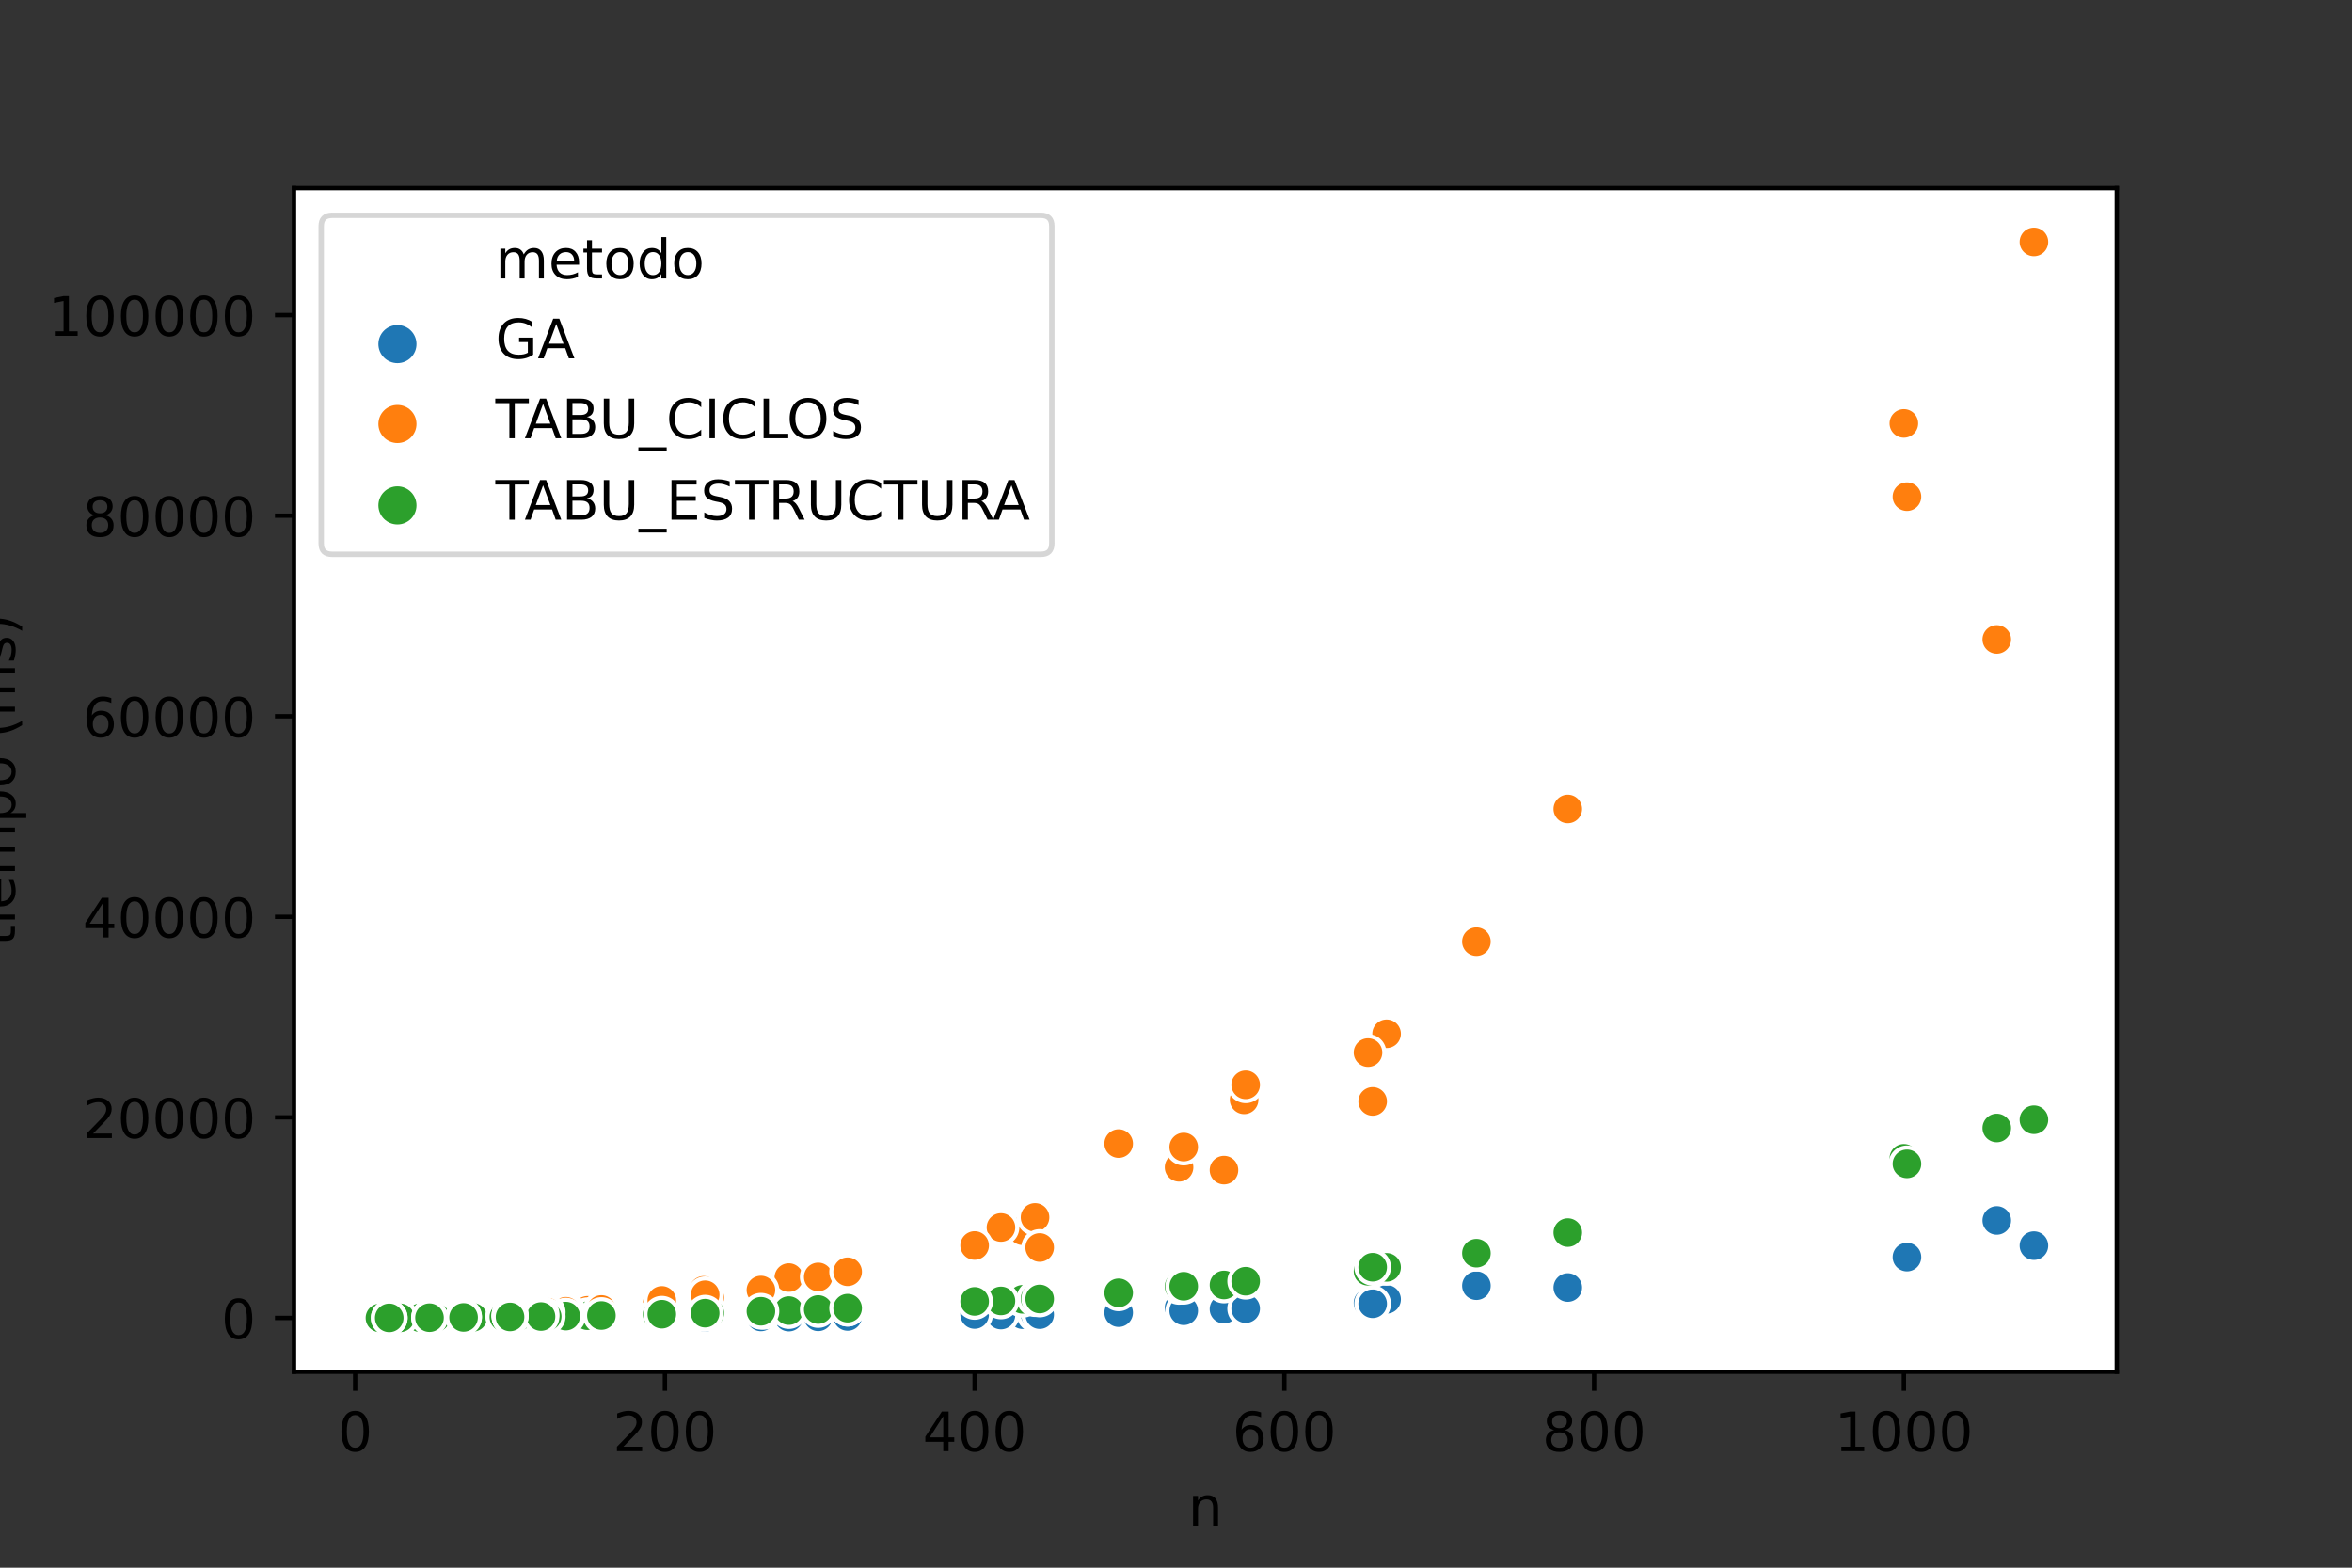 <?xml version="1.0" encoding="utf-8" standalone="no"?>
<!DOCTYPE svg PUBLIC "-//W3C//DTD SVG 1.1//EN"
  "http://www.w3.org/Graphics/SVG/1.1/DTD/svg11.dtd">
<!-- Created with matplotlib (https://matplotlib.org/) -->
<svg height="288pt" version="1.1" viewBox="0 0 432 288" width="432pt" xmlns="http://www.w3.org/2000/svg" xmlns:xlink="http://www.w3.org/1999/xlink">
 <rect x="0" y="0" width="432" height="288" fill="#333333" stroke="none"/>
 <defs>
  <style type="text/css">*{stroke-linecap:butt;stroke-linejoin:round;}</style>
 </defs>
 <g id="figure_1">
  <g id="patch_1">
   <path d="M 0 288 
L 432 288 
L 432 0 
L 0 0 
z
" style="fill:none;"/>
  </g>
  <g id="axes_1">
   <g id="patch_2">
    <path d="M 54 252 
L 388.8 252 
L 388.8 34.56 
L 54 34.56 
z
" style="fill:#ffffff;"/>
   </g>
   <g id="PathCollection_1">
    <defs>
     <path d="M 0 3 
C 0.796 3 1.559 2.684 2.121 2.121 
C 2.684 1.559 3 0.796 3 -0 
C 3 -0.796 2.684 -1.559 2.121 -2.121 
C 1.559 -2.684 0.796 -3 0 -3 
C -0.796 -3 -1.559 -2.684 -2.121 -2.121 
C -2.684 -1.559 -3 -0.796 -3 0 
C -3 0.796 -2.684 1.559 -2.121 2.121 
C -1.559 2.684 -0.796 3 0 3 
z
" id="C0_0_a880dd1fb9"/>
    </defs>
    <g clip-path="url(#pa953b2f04a)">
     <use style="fill:#1f77b4;stroke:#ffffff;stroke-width:0.75;" x="254.681" xlink:href="#C0_0_a880dd1fb9" y="238.697"/>
    </g>
    <g clip-path="url(#pa953b2f04a)">
     <use style="fill:#1f77b4;stroke:#ffffff;stroke-width:0.75;" x="95.672" xlink:href="#C0_0_a880dd1fb9" y="242.083"/>
    </g>
    <g clip-path="url(#pa953b2f04a)">
     <use style="fill:#1f77b4;stroke:#ffffff;stroke-width:0.75;" x="93.397" xlink:href="#C0_0_a880dd1fb9" y="242.096"/>
    </g>
    <g clip-path="url(#pa953b2f04a)">
     <use style="fill:#1f77b4;stroke:#ffffff;stroke-width:0.75;" x="122.126" xlink:href="#C0_0_a880dd1fb9" y="241.991"/>
    </g>
    <g clip-path="url(#pa953b2f04a)">
     <use style="fill:#1f77b4;stroke:#ffffff;stroke-width:0.75;" x="251.267" xlink:href="#C0_0_a880dd1fb9" y="239.35"/>
    </g>
    <g clip-path="url(#pa953b2f04a)">
     <use style="fill:#1f77b4;stroke:#ffffff;stroke-width:0.75;" x="228.511" xlink:href="#C0_0_a880dd1fb9" y="239.451"/>
    </g>
    <g clip-path="url(#pa953b2f04a)">
     <use style="fill:#1f77b4;stroke:#ffffff;stroke-width:0.75;" x="108.473" xlink:href="#C0_0_a880dd1fb9" y="242.049"/>
    </g>
    <g clip-path="url(#pa953b2f04a)">
     <use style="fill:#1f77b4;stroke:#ffffff;stroke-width:0.75;" x="101.361" xlink:href="#C0_0_a880dd1fb9" y="242.059"/>
    </g>
    <g clip-path="url(#pa953b2f04a)">
     <use style="fill:#1f77b4;stroke:#ffffff;stroke-width:0.75;" x="73.485" xlink:href="#C0_0_a880dd1fb9" y="242.114"/>
    </g>
    <g clip-path="url(#pa953b2f04a)">
     <use style="fill:#1f77b4;stroke:#ffffff;stroke-width:0.75;" x="366.755" xlink:href="#C0_0_a880dd1fb9" y="224.21"/>
    </g>
    <g clip-path="url(#pa953b2f04a)">
     <use style="fill:#1f77b4;stroke:#ffffff;stroke-width:0.75;" x="86.854" xlink:href="#C0_0_a880dd1fb9" y="242.096"/>
    </g>
    <g clip-path="url(#pa953b2f04a)">
     <use style="fill:#1f77b4;stroke:#ffffff;stroke-width:0.75;" x="93.681" xlink:href="#C0_0_a880dd1fb9" y="242.082"/>
    </g>
    <g clip-path="url(#pa953b2f04a)">
     <use style="fill:#1f77b4;stroke:#ffffff;stroke-width:0.75;" x="107.904" xlink:href="#C0_0_a880dd1fb9" y="242.052"/>
    </g>
    <g clip-path="url(#pa953b2f04a)">
     <use style="fill:#1f77b4;stroke:#ffffff;stroke-width:0.75;" x="140.331" xlink:href="#C0_0_a880dd1fb9" y="241.944"/>
    </g>
    <g clip-path="url(#pa953b2f04a)">
     <use style="fill:#1f77b4;stroke:#ffffff;stroke-width:0.75;" x="122.695" xlink:href="#C0_0_a880dd1fb9" y="241.982"/>
    </g>
    <g clip-path="url(#pa953b2f04a)">
     <use style="fill:#1f77b4;stroke:#ffffff;stroke-width:0.75;" x="216.564" xlink:href="#C0_0_a880dd1fb9" y="240.225"/>
    </g>
    <g clip-path="url(#pa953b2f04a)">
     <use style="fill:#1f77b4;stroke:#ffffff;stroke-width:0.75;" x="77.183" xlink:href="#C0_0_a880dd1fb9" y="242.114"/>
    </g>
    <g clip-path="url(#pa953b2f04a)">
     <use style="fill:#1f77b4;stroke:#ffffff;stroke-width:0.75;" x="107.904" xlink:href="#C0_0_a880dd1fb9" y="242.043"/>
    </g>
    <g clip-path="url(#pa953b2f04a)">
     <use style="fill:#1f77b4;stroke:#ffffff;stroke-width:0.75;" x="86.854" xlink:href="#C0_0_a880dd1fb9" y="242.103"/>
    </g>
    <g clip-path="url(#pa953b2f04a)">
     <use style="fill:#1f77b4;stroke:#ffffff;stroke-width:0.75;" x="129.238" xlink:href="#C0_0_a880dd1fb9" y="242.008"/>
    </g>
    <g clip-path="url(#pa953b2f04a)">
     <use style="fill:#1f77b4;stroke:#ffffff;stroke-width:0.75;" x="122.126" xlink:href="#C0_0_a880dd1fb9" y="241.963"/>
    </g>
    <g clip-path="url(#pa953b2f04a)">
     <use style="fill:#1f77b4;stroke:#ffffff;stroke-width:0.75;" x="106.197" xlink:href="#C0_0_a880dd1fb9" y="242.056"/>
    </g>
    <g clip-path="url(#pa953b2f04a)">
     <use style="fill:#1f77b4;stroke:#ffffff;stroke-width:0.75;" x="271.179" xlink:href="#C0_0_a880dd1fb9" y="236.193"/>
    </g>
    <g clip-path="url(#pa953b2f04a)">
     <use style="fill:#1f77b4;stroke:#ffffff;stroke-width:0.75;" x="224.813" xlink:href="#C0_0_a880dd1fb9" y="240.503"/>
    </g>
    <g clip-path="url(#pa953b2f04a)">
     <use style="fill:#1f77b4;stroke:#ffffff;stroke-width:0.75;" x="155.692" xlink:href="#C0_0_a880dd1fb9" y="241.806"/>
    </g>
    <g clip-path="url(#pa953b2f04a)">
     <use style="fill:#1f77b4;stroke:#ffffff;stroke-width:0.75;" x="349.688" xlink:href="#C0_0_a880dd1fb9" y="230.719"/>
    </g>
    <g clip-path="url(#pa953b2f04a)">
     <use style="fill:#1f77b4;stroke:#ffffff;stroke-width:0.75;" x="107.904" xlink:href="#C0_0_a880dd1fb9" y="242.063"/>
    </g>
    <g clip-path="url(#pa953b2f04a)">
     <use style="fill:#1f77b4;stroke:#ffffff;stroke-width:0.75;" x="93.681" xlink:href="#C0_0_a880dd1fb9" y="242.091"/>
    </g>
    <g clip-path="url(#pa953b2f04a)">
     <use style="fill:#1f77b4;stroke:#ffffff;stroke-width:0.75;" x="69.218" xlink:href="#C0_0_a880dd1fb9" y="242.116"/>
    </g>
    <g clip-path="url(#pa953b2f04a)">
     <use style="fill:#1f77b4;stroke:#ffffff;stroke-width:0.75;" x="110.464" xlink:href="#C0_0_a880dd1fb9" y="242.062"/>
    </g>
    <g clip-path="url(#pa953b2f04a)">
     <use style="fill:#1f77b4;stroke:#ffffff;stroke-width:0.75;" x="130.375" xlink:href="#C0_0_a880dd1fb9" y="242.012"/>
    </g>
    <g clip-path="url(#pa953b2f04a)">
     <use style="fill:#1f77b4;stroke:#ffffff;stroke-width:0.75;" x="104.206" xlink:href="#C0_0_a880dd1fb9" y="242.072"/>
    </g>
    <g clip-path="url(#pa953b2f04a)">
     <use style="fill:#1f77b4;stroke:#ffffff;stroke-width:0.75;" x="93.681" xlink:href="#C0_0_a880dd1fb9" y="242.093"/>
    </g>
    <g clip-path="url(#pa953b2f04a)">
     <use style="fill:#1f77b4;stroke:#ffffff;stroke-width:0.75;" x="102.215" xlink:href="#C0_0_a880dd1fb9" y="242.073"/>
    </g>
    <g clip-path="url(#pa953b2f04a)">
     <use style="fill:#1f77b4;stroke:#ffffff;stroke-width:0.75;" x="103.921" xlink:href="#C0_0_a880dd1fb9" y="242.074"/>
    </g>
    <g clip-path="url(#pa953b2f04a)">
     <use style="fill:#1f77b4;stroke:#ffffff;stroke-width:0.75;" x="144.882" xlink:href="#C0_0_a880dd1fb9" y="241.965"/>
    </g>
    <g clip-path="url(#pa953b2f04a)">
     <use style="fill:#1f77b4;stroke:#ffffff;stroke-width:0.75;" x="79.743" xlink:href="#C0_0_a880dd1fb9" y="242.112"/>
    </g>
    <g clip-path="url(#pa953b2f04a)">
     <use style="fill:#1f77b4;stroke:#ffffff;stroke-width:0.75;" x="95.103" xlink:href="#C0_0_a880dd1fb9" y="242.091"/>
    </g>
    <g clip-path="url(#pa953b2f04a)">
     <use style="fill:#1f77b4;stroke:#ffffff;stroke-width:0.75;" x="120.704" xlink:href="#C0_0_a880dd1fb9" y="242.036"/>
    </g>
    <g clip-path="url(#pa953b2f04a)">
     <use style="fill:#1f77b4;stroke:#ffffff;stroke-width:0.75;" x="139.762" xlink:href="#C0_0_a880dd1fb9" y="241.93"/>
    </g>
    <g clip-path="url(#pa953b2f04a)">
     <use style="fill:#1f77b4;stroke:#ffffff;stroke-width:0.75;" x="252.121" xlink:href="#C0_0_a880dd1fb9" y="239.512"/>
    </g>
    <g clip-path="url(#pa953b2f04a)">
     <use style="fill:#1f77b4;stroke:#ffffff;stroke-width:0.75;" x="73.485" xlink:href="#C0_0_a880dd1fb9" y="242.115"/>
    </g>
    <g clip-path="url(#pa953b2f04a)">
     <use style="fill:#1f77b4;stroke:#ffffff;stroke-width:0.75;" x="187.835" xlink:href="#C0_0_a880dd1fb9" y="241.519"/>
    </g>
    <g clip-path="url(#pa953b2f04a)">
     <use style="fill:#1f77b4;stroke:#ffffff;stroke-width:0.75;" x="183.852" xlink:href="#C0_0_a880dd1fb9" y="241.587"/>
    </g>
    <g clip-path="url(#pa953b2f04a)">
     <use style="fill:#1f77b4;stroke:#ffffff;stroke-width:0.75;" x="150.287" xlink:href="#C0_0_a880dd1fb9" y="241.91"/>
    </g>
    <g clip-path="url(#pa953b2f04a)">
     <use style="fill:#1f77b4;stroke:#ffffff;stroke-width:0.75;" x="350.257" xlink:href="#C0_0_a880dd1fb9" y="230.943"/>
    </g>
    <g clip-path="url(#pa953b2f04a)">
     <use style="fill:#1f77b4;stroke:#ffffff;stroke-width:0.75;" x="129.238" xlink:href="#C0_0_a880dd1fb9" y="242.023"/>
    </g>
    <g clip-path="url(#pa953b2f04a)">
     <use style="fill:#1f77b4;stroke:#ffffff;stroke-width:0.75;" x="69.787" xlink:href="#C0_0_a880dd1fb9" y="242.116"/>
    </g>
    <g clip-path="url(#pa953b2f04a)">
     <use style="fill:#1f77b4;stroke:#ffffff;stroke-width:0.75;" x="93.966" xlink:href="#C0_0_a880dd1fb9" y="242.097"/>
    </g>
    <g clip-path="url(#pa953b2f04a)">
     <use style="fill:#1f77b4;stroke:#ffffff;stroke-width:0.75;" x="373.582" xlink:href="#C0_0_a880dd1fb9" y="228.84"/>
    </g>
    <g clip-path="url(#pa953b2f04a)">
     <use style="fill:#1f77b4;stroke:#ffffff;stroke-width:0.75;" x="100.508" xlink:href="#C0_0_a880dd1fb9" y="242.084"/>
    </g>
    <g clip-path="url(#pa953b2f04a)">
     <use style="fill:#1f77b4;stroke:#ffffff;stroke-width:0.75;" x="80.027" xlink:href="#C0_0_a880dd1fb9" y="242.113"/>
    </g>
    <g clip-path="url(#pa953b2f04a)">
     <use style="fill:#1f77b4;stroke:#ffffff;stroke-width:0.75;" x="121.557" xlink:href="#C0_0_a880dd1fb9" y="242.029"/>
    </g>
    <g clip-path="url(#pa953b2f04a)">
     <use style="fill:#1f77b4;stroke:#ffffff;stroke-width:0.75;" x="190.11" xlink:href="#C0_0_a880dd1fb9" y="241.433"/>
    </g>
    <g clip-path="url(#pa953b2f04a)">
     <use style="fill:#1f77b4;stroke:#ffffff;stroke-width:0.75;" x="85.147" xlink:href="#C0_0_a880dd1fb9" y="242.105"/>
    </g>
    <g clip-path="url(#pa953b2f04a)">
     <use style="fill:#1f77b4;stroke:#ffffff;stroke-width:0.75;" x="190.964" xlink:href="#C0_0_a880dd1fb9" y="241.507"/>
    </g>
    <g clip-path="url(#pa953b2f04a)">
     <use style="fill:#1f77b4;stroke:#ffffff;stroke-width:0.75;" x="92.543" xlink:href="#C0_0_a880dd1fb9" y="242.091"/>
    </g>
    <g clip-path="url(#pa953b2f04a)">
     <use style="fill:#1f77b4;stroke:#ffffff;stroke-width:0.75;" x="287.962" xlink:href="#C0_0_a880dd1fb9" y="236.531"/>
    </g>
    <g clip-path="url(#pa953b2f04a)">
     <use style="fill:#1f77b4;stroke:#ffffff;stroke-width:0.75;" x="99.37" xlink:href="#C0_0_a880dd1fb9" y="242.085"/>
    </g>
    <g clip-path="url(#pa953b2f04a)">
     <use style="fill:#1f77b4;stroke:#ffffff;stroke-width:0.75;" x="129.522" xlink:href="#C0_0_a880dd1fb9" y="242.011"/>
    </g>
    <g clip-path="url(#pa953b2f04a)">
     <use style="fill:#1f77b4;stroke:#ffffff;stroke-width:0.75;" x="179.017" xlink:href="#C0_0_a880dd1fb9" y="241.485"/>
    </g>
    <g clip-path="url(#pa953b2f04a)">
     <use style="fill:#1f77b4;stroke:#ffffff;stroke-width:0.75;" x="93.681" xlink:href="#C0_0_a880dd1fb9" y="242.086"/>
    </g>
    <g clip-path="url(#pa953b2f04a)">
     <use style="fill:#1f77b4;stroke:#ffffff;stroke-width:0.75;" x="217.418" xlink:href="#C0_0_a880dd1fb9" y="240.796"/>
    </g>
    <g clip-path="url(#pa953b2f04a)">
     <use style="fill:#1f77b4;stroke:#ffffff;stroke-width:0.75;" x="155.692" xlink:href="#C0_0_a880dd1fb9" y="241.845"/>
    </g>
    <g clip-path="url(#pa953b2f04a)">
     <use style="fill:#1f77b4;stroke:#ffffff;stroke-width:0.75;" x="228.796" xlink:href="#C0_0_a880dd1fb9" y="240.405"/>
    </g>
    <g clip-path="url(#pa953b2f04a)">
     <use style="fill:#1f77b4;stroke:#ffffff;stroke-width:0.75;" x="93.681" xlink:href="#C0_0_a880dd1fb9" y="242.095"/>
    </g>
    <g clip-path="url(#pa953b2f04a)">
     <use style="fill:#1f77b4;stroke:#ffffff;stroke-width:0.75;" x="78.89" xlink:href="#C0_0_a880dd1fb9" y="242.114"/>
    </g>
    <g clip-path="url(#pa953b2f04a)">
     <use style="fill:#1f77b4;stroke:#ffffff;stroke-width:0.75;" x="71.494" xlink:href="#C0_0_a880dd1fb9" y="242.116"/>
    </g>
    <g clip-path="url(#pa953b2f04a)">
     <use style="fill:#1f77b4;stroke:#ffffff;stroke-width:0.75;" x="205.471" xlink:href="#C0_0_a880dd1fb9" y="241.144"/>
    </g>
    <g clip-path="url(#pa953b2f04a)">
     <use style="fill:#1f77b4;stroke:#ffffff;stroke-width:0.75;" x="93.681" xlink:href="#C0_0_a880dd1fb9" y="242.097"/>
    </g>
    <g clip-path="url(#pa953b2f04a)">
     <use style="fill:#ff7f0e;stroke:#ffffff;stroke-width:0.75;" x="254.681" xlink:href="#C0_0_a880dd1fb9" y="189.916"/>
    </g>
    <g clip-path="url(#pa953b2f04a)">
     <use style="fill:#2ca02c;stroke:#ffffff;stroke-width:0.75;" x="254.681" xlink:href="#C0_0_a880dd1fb9" y="232.827"/>
    </g>
    <g clip-path="url(#pa953b2f04a)">
     <use style="fill:#ff7f0e;stroke:#ffffff;stroke-width:0.75;" x="95.672" xlink:href="#C0_0_a880dd1fb9" y="241.469"/>
    </g>
    <g clip-path="url(#pa953b2f04a)">
     <use style="fill:#2ca02c;stroke:#ffffff;stroke-width:0.75;" x="95.672" xlink:href="#C0_0_a880dd1fb9" y="241.909"/>
    </g>
    <g clip-path="url(#pa953b2f04a)">
     <use style="fill:#ff7f0e;stroke:#ffffff;stroke-width:0.75;" x="93.397" xlink:href="#C0_0_a880dd1fb9" y="241.499"/>
    </g>
    <g clip-path="url(#pa953b2f04a)">
     <use style="fill:#2ca02c;stroke:#ffffff;stroke-width:0.75;" x="93.397" xlink:href="#C0_0_a880dd1fb9" y="241.936"/>
    </g>
    <g clip-path="url(#pa953b2f04a)">
     <use style="fill:#ff7f0e;stroke:#ffffff;stroke-width:0.75;" x="122.126" xlink:href="#C0_0_a880dd1fb9" y="239.067"/>
    </g>
    <g clip-path="url(#pa953b2f04a)">
     <use style="fill:#2ca02c;stroke:#ffffff;stroke-width:0.75;" x="122.126" xlink:href="#C0_0_a880dd1fb9" y="241.393"/>
    </g>
    <g clip-path="url(#pa953b2f04a)">
     <use style="fill:#ff7f0e;stroke:#ffffff;stroke-width:0.75;" x="251.267" xlink:href="#C0_0_a880dd1fb9" y="193.375"/>
    </g>
    <g clip-path="url(#pa953b2f04a)">
     <use style="fill:#2ca02c;stroke:#ffffff;stroke-width:0.75;" x="251.267" xlink:href="#C0_0_a880dd1fb9" y="233.539"/>
    </g>
    <g clip-path="url(#pa953b2f04a)">
     <use style="fill:#ff7f0e;stroke:#ffffff;stroke-width:0.75;" x="228.511" xlink:href="#C0_0_a880dd1fb9" y="202.055"/>
    </g>
    <g clip-path="url(#pa953b2f04a)">
     <use style="fill:#2ca02c;stroke:#ffffff;stroke-width:0.75;" x="228.511" xlink:href="#C0_0_a880dd1fb9" y="234.994"/>
    </g>
    <g clip-path="url(#pa953b2f04a)">
     <use style="fill:#ff7f0e;stroke:#ffffff;stroke-width:0.75;" x="108.473" xlink:href="#C0_0_a880dd1fb9" y="240.58"/>
    </g>
    <g clip-path="url(#pa953b2f04a)">
     <use style="fill:#2ca02c;stroke:#ffffff;stroke-width:0.75;" x="108.473" xlink:href="#C0_0_a880dd1fb9" y="241.706"/>
    </g>
    <g clip-path="url(#pa953b2f04a)">
     <use style="fill:#ff7f0e;stroke:#ffffff;stroke-width:0.75;" x="101.361" xlink:href="#C0_0_a880dd1fb9" y="241.029"/>
    </g>
    <g clip-path="url(#pa953b2f04a)">
     <use style="fill:#2ca02c;stroke:#ffffff;stroke-width:0.75;" x="101.361" xlink:href="#C0_0_a880dd1fb9" y="241.824"/>
    </g>
    <g clip-path="url(#pa953b2f04a)">
     <use style="fill:#ff7f0e;stroke:#ffffff;stroke-width:0.75;" x="73.485" xlink:href="#C0_0_a880dd1fb9" y="242.076"/>
    </g>
    <g clip-path="url(#pa953b2f04a)">
     <use style="fill:#2ca02c;stroke:#ffffff;stroke-width:0.75;" x="73.485" xlink:href="#C0_0_a880dd1fb9" y="242.099"/>
    </g>
    <g clip-path="url(#pa953b2f04a)">
     <use style="fill:#ff7f0e;stroke:#ffffff;stroke-width:0.75;" x="366.755" xlink:href="#C0_0_a880dd1fb9" y="117.469"/>
    </g>
    <g clip-path="url(#pa953b2f04a)">
     <use style="fill:#2ca02c;stroke:#ffffff;stroke-width:0.75;" x="366.755" xlink:href="#C0_0_a880dd1fb9" y="207.226"/>
    </g>
    <g clip-path="url(#pa953b2f04a)">
     <use style="fill:#ff7f0e;stroke:#ffffff;stroke-width:0.75;" x="86.854" xlink:href="#C0_0_a880dd1fb9" y="241.818"/>
    </g>
    <g clip-path="url(#pa953b2f04a)">
     <use style="fill:#2ca02c;stroke:#ffffff;stroke-width:0.75;" x="86.854" xlink:href="#C0_0_a880dd1fb9" y="242.01"/>
    </g>
    <g clip-path="url(#pa953b2f04a)">
     <use style="fill:#ff7f0e;stroke:#ffffff;stroke-width:0.75;" x="93.681" xlink:href="#C0_0_a880dd1fb9" y="241.572"/>
    </g>
    <g clip-path="url(#pa953b2f04a)">
     <use style="fill:#2ca02c;stroke:#ffffff;stroke-width:0.75;" x="93.681" xlink:href="#C0_0_a880dd1fb9" y="241.93"/>
    </g>
    <g clip-path="url(#pa953b2f04a)">
     <use style="fill:#ff7f0e;stroke:#ffffff;stroke-width:0.75;" x="107.904" xlink:href="#C0_0_a880dd1fb9" y="240.535"/>
    </g>
    <g clip-path="url(#pa953b2f04a)">
     <use style="fill:#2ca02c;stroke:#ffffff;stroke-width:0.75;" x="107.904" xlink:href="#C0_0_a880dd1fb9" y="241.718"/>
    </g>
    <g clip-path="url(#pa953b2f04a)">
     <use style="fill:#ff7f0e;stroke:#ffffff;stroke-width:0.75;" x="140.331" xlink:href="#C0_0_a880dd1fb9" y="236.968"/>
    </g>
    <g clip-path="url(#pa953b2f04a)">
     <use style="fill:#2ca02c;stroke:#ffffff;stroke-width:0.75;" x="140.331" xlink:href="#C0_0_a880dd1fb9" y="240.894"/>
    </g>
    <g clip-path="url(#pa953b2f04a)">
     <use style="fill:#ff7f0e;stroke:#ffffff;stroke-width:0.75;" x="122.695" xlink:href="#C0_0_a880dd1fb9" y="239.153"/>
    </g>
    <g clip-path="url(#pa953b2f04a)">
     <use style="fill:#2ca02c;stroke:#ffffff;stroke-width:0.75;" x="122.695" xlink:href="#C0_0_a880dd1fb9" y="241.393"/>
    </g>
    <g clip-path="url(#pa953b2f04a)">
     <use style="fill:#ff7f0e;stroke:#ffffff;stroke-width:0.75;" x="216.564" xlink:href="#C0_0_a880dd1fb9" y="214.451"/>
    </g>
    <g clip-path="url(#pa953b2f04a)">
     <use style="fill:#2ca02c;stroke:#ffffff;stroke-width:0.75;" x="216.564" xlink:href="#C0_0_a880dd1fb9" y="236.315"/>
    </g>
    <g clip-path="url(#pa953b2f04a)">
     <use style="fill:#ff7f0e;stroke:#ffffff;stroke-width:0.75;" x="77.183" xlink:href="#C0_0_a880dd1fb9" y="242.03"/>
    </g>
    <g clip-path="url(#pa953b2f04a)">
     <use style="fill:#2ca02c;stroke:#ffffff;stroke-width:0.75;" x="77.183" xlink:href="#C0_0_a880dd1fb9" y="242.085"/>
    </g>
    <g clip-path="url(#pa953b2f04a)">
     <use style="fill:#ff7f0e;stroke:#ffffff;stroke-width:0.75;" x="107.904" xlink:href="#C0_0_a880dd1fb9" y="240.444"/>
    </g>
    <g clip-path="url(#pa953b2f04a)">
     <use style="fill:#2ca02c;stroke:#ffffff;stroke-width:0.75;" x="107.904" xlink:href="#C0_0_a880dd1fb9" y="241.712"/>
    </g>
    <g clip-path="url(#pa953b2f04a)">
     <use style="fill:#ff7f0e;stroke:#ffffff;stroke-width:0.75;" x="86.854" xlink:href="#C0_0_a880dd1fb9" y="241.839"/>
    </g>
    <g clip-path="url(#pa953b2f04a)">
     <use style="fill:#2ca02c;stroke:#ffffff;stroke-width:0.75;" x="86.854" xlink:href="#C0_0_a880dd1fb9" y="242.009"/>
    </g>
    <g clip-path="url(#pa953b2f04a)">
     <use style="fill:#ff7f0e;stroke:#ffffff;stroke-width:0.75;" x="129.238" xlink:href="#C0_0_a880dd1fb9" y="237.056"/>
    </g>
    <g clip-path="url(#pa953b2f04a)">
     <use style="fill:#2ca02c;stroke:#ffffff;stroke-width:0.75;" x="129.238" xlink:href="#C0_0_a880dd1fb9" y="241.267"/>
    </g>
    <g clip-path="url(#pa953b2f04a)">
     <use style="fill:#ff7f0e;stroke:#ffffff;stroke-width:0.75;" x="122.126" xlink:href="#C0_0_a880dd1fb9" y="238.877"/>
    </g>
    <g clip-path="url(#pa953b2f04a)">
     <use style="fill:#2ca02c;stroke:#ffffff;stroke-width:0.75;" x="122.126" xlink:href="#C0_0_a880dd1fb9" y="241.395"/>
    </g>
    <g clip-path="url(#pa953b2f04a)">
     <use style="fill:#ff7f0e;stroke:#ffffff;stroke-width:0.75;" x="106.197" xlink:href="#C0_0_a880dd1fb9" y="240.931"/>
    </g>
    <g clip-path="url(#pa953b2f04a)">
     <use style="fill:#2ca02c;stroke:#ffffff;stroke-width:0.75;" x="106.197" xlink:href="#C0_0_a880dd1fb9" y="241.745"/>
    </g>
    <g clip-path="url(#pa953b2f04a)">
     <use style="fill:#ff7f0e;stroke:#ffffff;stroke-width:0.75;" x="271.179" xlink:href="#C0_0_a880dd1fb9" y="172.994"/>
    </g>
    <g clip-path="url(#pa953b2f04a)">
     <use style="fill:#2ca02c;stroke:#ffffff;stroke-width:0.75;" x="271.179" xlink:href="#C0_0_a880dd1fb9" y="230.223"/>
    </g>
    <g clip-path="url(#pa953b2f04a)">
     <use style="fill:#ff7f0e;stroke:#ffffff;stroke-width:0.75;" x="224.813" xlink:href="#C0_0_a880dd1fb9" y="214.965"/>
    </g>
    <g clip-path="url(#pa953b2f04a)">
     <use style="fill:#2ca02c;stroke:#ffffff;stroke-width:0.75;" x="224.813" xlink:href="#C0_0_a880dd1fb9" y="236.061"/>
    </g>
    <g clip-path="url(#pa953b2f04a)">
     <use style="fill:#ff7f0e;stroke:#ffffff;stroke-width:0.75;" x="155.692" xlink:href="#C0_0_a880dd1fb9" y="233.315"/>
    </g>
    <g clip-path="url(#pa953b2f04a)">
     <use style="fill:#2ca02c;stroke:#ffffff;stroke-width:0.75;" x="155.692" xlink:href="#C0_0_a880dd1fb9" y="240.324"/>
    </g>
    <g clip-path="url(#pa953b2f04a)">
     <use style="fill:#ff7f0e;stroke:#ffffff;stroke-width:0.75;" x="349.688" xlink:href="#C0_0_a880dd1fb9" y="77.785"/>
    </g>
    <g clip-path="url(#pa953b2f04a)">
     <use style="fill:#2ca02c;stroke:#ffffff;stroke-width:0.75;" x="349.688" xlink:href="#C0_0_a880dd1fb9" y="212.798"/>
    </g>
    <g clip-path="url(#pa953b2f04a)">
     <use style="fill:#ff7f0e;stroke:#ffffff;stroke-width:0.75;" x="107.904" xlink:href="#C0_0_a880dd1fb9" y="240.714"/>
    </g>
    <g clip-path="url(#pa953b2f04a)">
     <use style="fill:#2ca02c;stroke:#ffffff;stroke-width:0.75;" x="107.904" xlink:href="#C0_0_a880dd1fb9" y="241.704"/>
    </g>
    <g clip-path="url(#pa953b2f04a)">
     <use style="fill:#ff7f0e;stroke:#ffffff;stroke-width:0.75;" x="93.681" xlink:href="#C0_0_a880dd1fb9" y="241.587"/>
    </g>
    <g clip-path="url(#pa953b2f04a)">
     <use style="fill:#2ca02c;stroke:#ffffff;stroke-width:0.75;" x="93.681" xlink:href="#C0_0_a880dd1fb9" y="241.931"/>
    </g>
    <g clip-path="url(#pa953b2f04a)">
     <use style="fill:#ff7f0e;stroke:#ffffff;stroke-width:0.75;" x="69.218" xlink:href="#C0_0_a880dd1fb9" y="242.109"/>
    </g>
    <g clip-path="url(#pa953b2f04a)">
     <use style="fill:#2ca02c;stroke:#ffffff;stroke-width:0.75;" x="69.218" xlink:href="#C0_0_a880dd1fb9" y="242.113"/>
    </g>
    <g clip-path="url(#pa953b2f04a)">
     <use style="fill:#ff7f0e;stroke:#ffffff;stroke-width:0.75;" x="110.464" xlink:href="#C0_0_a880dd1fb9" y="240.556"/>
    </g>
    <g clip-path="url(#pa953b2f04a)">
     <use style="fill:#2ca02c;stroke:#ffffff;stroke-width:0.75;" x="110.464" xlink:href="#C0_0_a880dd1fb9" y="241.671"/>
    </g>
    <g clip-path="url(#pa953b2f04a)">
     <use style="fill:#ff7f0e;stroke:#ffffff;stroke-width:0.75;" x="130.375" xlink:href="#C0_0_a880dd1fb9" y="238.399"/>
    </g>
    <g clip-path="url(#pa953b2f04a)">
     <use style="fill:#2ca02c;stroke:#ffffff;stroke-width:0.75;" x="130.375" xlink:href="#C0_0_a880dd1fb9" y="241.213"/>
    </g>
    <g clip-path="url(#pa953b2f04a)">
     <use style="fill:#ff7f0e;stroke:#ffffff;stroke-width:0.75;" x="104.206" xlink:href="#C0_0_a880dd1fb9" y="240.795"/>
    </g>
    <g clip-path="url(#pa953b2f04a)">
     <use style="fill:#2ca02c;stroke:#ffffff;stroke-width:0.75;" x="104.206" xlink:href="#C0_0_a880dd1fb9" y="241.772"/>
    </g>
    <g clip-path="url(#pa953b2f04a)">
     <use style="fill:#ff7f0e;stroke:#ffffff;stroke-width:0.75;" x="93.681" xlink:href="#C0_0_a880dd1fb9" y="241.493"/>
    </g>
    <g clip-path="url(#pa953b2f04a)">
     <use style="fill:#2ca02c;stroke:#ffffff;stroke-width:0.75;" x="93.681" xlink:href="#C0_0_a880dd1fb9" y="241.929"/>
    </g>
    <g clip-path="url(#pa953b2f04a)">
     <use style="fill:#ff7f0e;stroke:#ffffff;stroke-width:0.75;" x="102.215" xlink:href="#C0_0_a880dd1fb9" y="240.914"/>
    </g>
    <g clip-path="url(#pa953b2f04a)">
     <use style="fill:#2ca02c;stroke:#ffffff;stroke-width:0.75;" x="102.215" xlink:href="#C0_0_a880dd1fb9" y="241.801"/>
    </g>
    <g clip-path="url(#pa953b2f04a)">
     <use style="fill:#ff7f0e;stroke:#ffffff;stroke-width:0.75;" x="103.921" xlink:href="#C0_0_a880dd1fb9" y="240.891"/>
    </g>
    <g clip-path="url(#pa953b2f04a)">
     <use style="fill:#2ca02c;stroke:#ffffff;stroke-width:0.75;" x="103.921" xlink:href="#C0_0_a880dd1fb9" y="241.78"/>
    </g>
    <g clip-path="url(#pa953b2f04a)">
     <use style="fill:#ff7f0e;stroke:#ffffff;stroke-width:0.75;" x="144.882" xlink:href="#C0_0_a880dd1fb9" y="234.702"/>
    </g>
    <g clip-path="url(#pa953b2f04a)">
     <use style="fill:#2ca02c;stroke:#ffffff;stroke-width:0.75;" x="144.882" xlink:href="#C0_0_a880dd1fb9" y="240.764"/>
    </g>
    <g clip-path="url(#pa953b2f04a)">
     <use style="fill:#ff7f0e;stroke:#ffffff;stroke-width:0.75;" x="79.743" xlink:href="#C0_0_a880dd1fb9" y="241.981"/>
    </g>
    <g clip-path="url(#pa953b2f04a)">
     <use style="fill:#2ca02c;stroke:#ffffff;stroke-width:0.75;" x="79.743" xlink:href="#C0_0_a880dd1fb9" y="242.065"/>
    </g>
    <g clip-path="url(#pa953b2f04a)">
     <use style="fill:#ff7f0e;stroke:#ffffff;stroke-width:0.75;" x="95.103" xlink:href="#C0_0_a880dd1fb9" y="241.459"/>
    </g>
    <g clip-path="url(#pa953b2f04a)">
     <use style="fill:#2ca02c;stroke:#ffffff;stroke-width:0.75;" x="95.103" xlink:href="#C0_0_a880dd1fb9" y="241.915"/>
    </g>
    <g clip-path="url(#pa953b2f04a)">
     <use style="fill:#ff7f0e;stroke:#ffffff;stroke-width:0.75;" x="120.704" xlink:href="#C0_0_a880dd1fb9" y="239.415"/>
    </g>
    <g clip-path="url(#pa953b2f04a)">
     <use style="fill:#2ca02c;stroke:#ffffff;stroke-width:0.75;" x="120.704" xlink:href="#C0_0_a880dd1fb9" y="241.448"/>
    </g>
    <g clip-path="url(#pa953b2f04a)">
     <use style="fill:#ff7f0e;stroke:#ffffff;stroke-width:0.75;" x="139.762" xlink:href="#C0_0_a880dd1fb9" y="236.995"/>
    </g>
    <g clip-path="url(#pa953b2f04a)">
     <use style="fill:#2ca02c;stroke:#ffffff;stroke-width:0.75;" x="139.762" xlink:href="#C0_0_a880dd1fb9" y="240.888"/>
    </g>
    <g clip-path="url(#pa953b2f04a)">
     <use style="fill:#ff7f0e;stroke:#ffffff;stroke-width:0.75;" x="252.121" xlink:href="#C0_0_a880dd1fb9" y="202.342"/>
    </g>
    <g clip-path="url(#pa953b2f04a)">
     <use style="fill:#2ca02c;stroke:#ffffff;stroke-width:0.75;" x="252.121" xlink:href="#C0_0_a880dd1fb9" y="232.801"/>
    </g>
    <g clip-path="url(#pa953b2f04a)">
     <use style="fill:#ff7f0e;stroke:#ffffff;stroke-width:0.75;" x="73.485" xlink:href="#C0_0_a880dd1fb9" y="242.073"/>
    </g>
    <g clip-path="url(#pa953b2f04a)">
     <use style="fill:#2ca02c;stroke:#ffffff;stroke-width:0.75;" x="73.485" xlink:href="#C0_0_a880dd1fb9" y="242.099"/>
    </g>
    <g clip-path="url(#pa953b2f04a)">
     <use style="fill:#ff7f0e;stroke:#ffffff;stroke-width:0.75;" x="187.835" xlink:href="#C0_0_a880dd1fb9" y="226.103"/>
    </g>
    <g clip-path="url(#pa953b2f04a)">
     <use style="fill:#2ca02c;stroke:#ffffff;stroke-width:0.75;" x="187.835" xlink:href="#C0_0_a880dd1fb9" y="238.696"/>
    </g>
    <g clip-path="url(#pa953b2f04a)">
     <use style="fill:#ff7f0e;stroke:#ffffff;stroke-width:0.75;" x="183.852" xlink:href="#C0_0_a880dd1fb9" y="225.499"/>
    </g>
    <g clip-path="url(#pa953b2f04a)">
     <use style="fill:#2ca02c;stroke:#ffffff;stroke-width:0.75;" x="183.852" xlink:href="#C0_0_a880dd1fb9" y="238.99"/>
    </g>
    <g clip-path="url(#pa953b2f04a)">
     <use style="fill:#ff7f0e;stroke:#ffffff;stroke-width:0.75;" x="150.287" xlink:href="#C0_0_a880dd1fb9" y="234.584"/>
    </g>
    <g clip-path="url(#pa953b2f04a)">
     <use style="fill:#2ca02c;stroke:#ffffff;stroke-width:0.75;" x="150.287" xlink:href="#C0_0_a880dd1fb9" y="240.566"/>
    </g>
    <g clip-path="url(#pa953b2f04a)">
     <use style="fill:#ff7f0e;stroke:#ffffff;stroke-width:0.75;" x="350.257" xlink:href="#C0_0_a880dd1fb9" y="91.239"/>
    </g>
    <g clip-path="url(#pa953b2f04a)">
     <use style="fill:#2ca02c;stroke:#ffffff;stroke-width:0.75;" x="350.257" xlink:href="#C0_0_a880dd1fb9" y="213.816"/>
    </g>
    <g clip-path="url(#pa953b2f04a)">
     <use style="fill:#ff7f0e;stroke:#ffffff;stroke-width:0.75;" x="129.238" xlink:href="#C0_0_a880dd1fb9" y="238.483"/>
    </g>
    <g clip-path="url(#pa953b2f04a)">
     <use style="fill:#2ca02c;stroke:#ffffff;stroke-width:0.75;" x="129.238" xlink:href="#C0_0_a880dd1fb9" y="241.139"/>
    </g>
    <g clip-path="url(#pa953b2f04a)">
     <use style="fill:#ff7f0e;stroke:#ffffff;stroke-width:0.75;" x="69.787" xlink:href="#C0_0_a880dd1fb9" y="242.106"/>
    </g>
    <g clip-path="url(#pa953b2f04a)">
     <use style="fill:#2ca02c;stroke:#ffffff;stroke-width:0.75;" x="69.787" xlink:href="#C0_0_a880dd1fb9" y="242.113"/>
    </g>
    <g clip-path="url(#pa953b2f04a)">
     <use style="fill:#ff7f0e;stroke:#ffffff;stroke-width:0.75;" x="93.966" xlink:href="#C0_0_a880dd1fb9" y="241.368"/>
    </g>
    <g clip-path="url(#pa953b2f04a)">
     <use style="fill:#2ca02c;stroke:#ffffff;stroke-width:0.75;" x="93.966" xlink:href="#C0_0_a880dd1fb9" y="241.93"/>
    </g>
    <g clip-path="url(#pa953b2f04a)">
     <use style="fill:#ff7f0e;stroke:#ffffff;stroke-width:0.75;" x="373.582" xlink:href="#C0_0_a880dd1fb9" y="44.444"/>
    </g>
    <g clip-path="url(#pa953b2f04a)">
     <use style="fill:#2ca02c;stroke:#ffffff;stroke-width:0.75;" x="373.582" xlink:href="#C0_0_a880dd1fb9" y="205.714"/>
    </g>
    <g clip-path="url(#pa953b2f04a)">
     <use style="fill:#ff7f0e;stroke:#ffffff;stroke-width:0.75;" x="100.508" xlink:href="#C0_0_a880dd1fb9" y="241.046"/>
    </g>
    <g clip-path="url(#pa953b2f04a)">
     <use style="fill:#2ca02c;stroke:#ffffff;stroke-width:0.75;" x="100.508" xlink:href="#C0_0_a880dd1fb9" y="241.845"/>
    </g>
    <g clip-path="url(#pa953b2f04a)">
     <use style="fill:#ff7f0e;stroke:#ffffff;stroke-width:0.75;" x="80.027" xlink:href="#C0_0_a880dd1fb9" y="241.961"/>
    </g>
    <g clip-path="url(#pa953b2f04a)">
     <use style="fill:#2ca02c;stroke:#ffffff;stroke-width:0.75;" x="80.027" xlink:href="#C0_0_a880dd1fb9" y="242.063"/>
    </g>
    <g clip-path="url(#pa953b2f04a)">
     <use style="fill:#ff7f0e;stroke:#ffffff;stroke-width:0.75;" x="121.557" xlink:href="#C0_0_a880dd1fb9" y="238.897"/>
    </g>
    <g clip-path="url(#pa953b2f04a)">
     <use style="fill:#2ca02c;stroke:#ffffff;stroke-width:0.75;" x="121.557" xlink:href="#C0_0_a880dd1fb9" y="241.431"/>
    </g>
    <g clip-path="url(#pa953b2f04a)">
     <use style="fill:#ff7f0e;stroke:#ffffff;stroke-width:0.75;" x="190.11" xlink:href="#C0_0_a880dd1fb9" y="223.646"/>
    </g>
    <g clip-path="url(#pa953b2f04a)">
     <use style="fill:#2ca02c;stroke:#ffffff;stroke-width:0.75;" x="190.11" xlink:href="#C0_0_a880dd1fb9" y="238.564"/>
    </g>
    <g clip-path="url(#pa953b2f04a)">
     <use style="fill:#ff7f0e;stroke:#ffffff;stroke-width:0.75;" x="85.147" xlink:href="#C0_0_a880dd1fb9" y="241.858"/>
    </g>
    <g clip-path="url(#pa953b2f04a)">
     <use style="fill:#2ca02c;stroke:#ffffff;stroke-width:0.75;" x="85.147" xlink:href="#C0_0_a880dd1fb9" y="242.024"/>
    </g>
    <g clip-path="url(#pa953b2f04a)">
     <use style="fill:#ff7f0e;stroke:#ffffff;stroke-width:0.75;" x="190.964" xlink:href="#C0_0_a880dd1fb9" y="229.182"/>
    </g>
    <g clip-path="url(#pa953b2f04a)">
     <use style="fill:#2ca02c;stroke:#ffffff;stroke-width:0.75;" x="190.964" xlink:href="#C0_0_a880dd1fb9" y="238.63"/>
    </g>
    <g clip-path="url(#pa953b2f04a)">
     <use style="fill:#ff7f0e;stroke:#ffffff;stroke-width:0.75;" x="92.543" xlink:href="#C0_0_a880dd1fb9" y="241.618"/>
    </g>
    <g clip-path="url(#pa953b2f04a)">
     <use style="fill:#2ca02c;stroke:#ffffff;stroke-width:0.75;" x="92.543" xlink:href="#C0_0_a880dd1fb9" y="241.95"/>
    </g>
    <g clip-path="url(#pa953b2f04a)">
     <use style="fill:#ff7f0e;stroke:#ffffff;stroke-width:0.75;" x="287.962" xlink:href="#C0_0_a880dd1fb9" y="148.613"/>
    </g>
    <g clip-path="url(#pa953b2f04a)">
     <use style="fill:#2ca02c;stroke:#ffffff;stroke-width:0.75;" x="287.962" xlink:href="#C0_0_a880dd1fb9" y="226.439"/>
    </g>
    <g clip-path="url(#pa953b2f04a)">
     <use style="fill:#ff7f0e;stroke:#ffffff;stroke-width:0.75;" x="99.37" xlink:href="#C0_0_a880dd1fb9" y="241.348"/>
    </g>
    <g clip-path="url(#pa953b2f04a)">
     <use style="fill:#2ca02c;stroke:#ffffff;stroke-width:0.75;" x="99.37" xlink:href="#C0_0_a880dd1fb9" y="241.859"/>
    </g>
    <g clip-path="url(#pa953b2f04a)">
     <use style="fill:#ff7f0e;stroke:#ffffff;stroke-width:0.75;" x="129.522" xlink:href="#C0_0_a880dd1fb9" y="237.864"/>
    </g>
    <g clip-path="url(#pa953b2f04a)">
     <use style="fill:#2ca02c;stroke:#ffffff;stroke-width:0.75;" x="129.522" xlink:href="#C0_0_a880dd1fb9" y="241.24"/>
    </g>
    <g clip-path="url(#pa953b2f04a)">
     <use style="fill:#ff7f0e;stroke:#ffffff;stroke-width:0.75;" x="179.017" xlink:href="#C0_0_a880dd1fb9" y="228.814"/>
    </g>
    <g clip-path="url(#pa953b2f04a)">
     <use style="fill:#2ca02c;stroke:#ffffff;stroke-width:0.75;" x="179.017" xlink:href="#C0_0_a880dd1fb9" y="239.08"/>
    </g>
    <g clip-path="url(#pa953b2f04a)">
     <use style="fill:#ff7f0e;stroke:#ffffff;stroke-width:0.75;" x="93.681" xlink:href="#C0_0_a880dd1fb9" y="241.521"/>
    </g>
    <g clip-path="url(#pa953b2f04a)">
     <use style="fill:#2ca02c;stroke:#ffffff;stroke-width:0.75;" x="93.681" xlink:href="#C0_0_a880dd1fb9" y="241.933"/>
    </g>
    <g clip-path="url(#pa953b2f04a)">
     <use style="fill:#ff7f0e;stroke:#ffffff;stroke-width:0.75;" x="217.418" xlink:href="#C0_0_a880dd1fb9" y="210.728"/>
    </g>
    <g clip-path="url(#pa953b2f04a)">
     <use style="fill:#2ca02c;stroke:#ffffff;stroke-width:0.75;" x="217.418" xlink:href="#C0_0_a880dd1fb9" y="236.297"/>
    </g>
    <g clip-path="url(#pa953b2f04a)">
     <use style="fill:#ff7f0e;stroke:#ffffff;stroke-width:0.75;" x="155.692" xlink:href="#C0_0_a880dd1fb9" y="233.636"/>
    </g>
    <g clip-path="url(#pa953b2f04a)">
     <use style="fill:#2ca02c;stroke:#ffffff;stroke-width:0.75;" x="155.692" xlink:href="#C0_0_a880dd1fb9" y="240.318"/>
    </g>
    <g clip-path="url(#pa953b2f04a)">
     <use style="fill:#ff7f0e;stroke:#ffffff;stroke-width:0.75;" x="228.796" xlink:href="#C0_0_a880dd1fb9" y="199.295"/>
    </g>
    <g clip-path="url(#pa953b2f04a)">
     <use style="fill:#2ca02c;stroke:#ffffff;stroke-width:0.75;" x="228.796" xlink:href="#C0_0_a880dd1fb9" y="235.372"/>
    </g>
    <g clip-path="url(#pa953b2f04a)">
     <use style="fill:#ff7f0e;stroke:#ffffff;stroke-width:0.75;" x="93.681" xlink:href="#C0_0_a880dd1fb9" y="241.462"/>
    </g>
    <g clip-path="url(#pa953b2f04a)">
     <use style="fill:#2ca02c;stroke:#ffffff;stroke-width:0.75;" x="93.681" xlink:href="#C0_0_a880dd1fb9" y="241.932"/>
    </g>
    <g clip-path="url(#pa953b2f04a)">
     <use style="fill:#ff7f0e;stroke:#ffffff;stroke-width:0.75;" x="78.89" xlink:href="#C0_0_a880dd1fb9" y="242.005"/>
    </g>
    <g clip-path="url(#pa953b2f04a)">
     <use style="fill:#2ca02c;stroke:#ffffff;stroke-width:0.75;" x="78.89" xlink:href="#C0_0_a880dd1fb9" y="242.071"/>
    </g>
    <g clip-path="url(#pa953b2f04a)">
     <use style="fill:#ff7f0e;stroke:#ffffff;stroke-width:0.75;" x="71.494" xlink:href="#C0_0_a880dd1fb9" y="242.092"/>
    </g>
    <g clip-path="url(#pa953b2f04a)">
     <use style="fill:#2ca02c;stroke:#ffffff;stroke-width:0.75;" x="71.494" xlink:href="#C0_0_a880dd1fb9" y="242.107"/>
    </g>
    <g clip-path="url(#pa953b2f04a)">
     <use style="fill:#ff7f0e;stroke:#ffffff;stroke-width:0.75;" x="205.471" xlink:href="#C0_0_a880dd1fb9" y="210.091"/>
    </g>
    <g clip-path="url(#pa953b2f04a)">
     <use style="fill:#2ca02c;stroke:#ffffff;stroke-width:0.75;" x="205.471" xlink:href="#C0_0_a880dd1fb9" y="237.503"/>
    </g>
    <g clip-path="url(#pa953b2f04a)">
     <use style="fill:#ff7f0e;stroke:#ffffff;stroke-width:0.75;" x="93.681" xlink:href="#C0_0_a880dd1fb9" y="241.51"/>
    </g>
    <g clip-path="url(#pa953b2f04a)">
     <use style="fill:#2ca02c;stroke:#ffffff;stroke-width:0.75;" x="93.681" xlink:href="#C0_0_a880dd1fb9" y="241.934"/>
    </g>
   </g>
   <g id="PathCollection_2"/>
   <g id="PathCollection_3"/>
   <g id="PathCollection_4"/>
   <g id="PathCollection_5"/>
   <g id="matplotlib.axis_1">
    <g id="xtick_1">
     <g id="line2d_1">
      <defs>
       <path d="M 0 0 
L 0 3.5 
" id="mba6a5dc27a" style="stroke:#000000;stroke-width:0.8;"/>
      </defs>
      <g>
       <use style="stroke:#000000;stroke-width:0.8;" x="65.236" xlink:href="#mba6a5dc27a" y="252"/>
      </g>
     </g>
     <g id="text_1">
      <!-- 0 -->
      <g transform="translate(62.055 266.598)scale(0.1 -0.1)">
       <defs>
        <path d="M 31.781 66.406 
Q 24.172 66.406 20.328 58.906 
Q 16.5 51.422 16.5 36.375 
Q 16.5 21.391 20.328 13.891 
Q 24.172 6.391 31.781 6.391 
Q 39.453 6.391 43.281 13.891 
Q 47.125 21.391 47.125 36.375 
Q 47.125 51.422 43.281 58.906 
Q 39.453 66.406 31.781 66.406 
z
M 31.781 74.219 
Q 44.047 74.219 50.516 64.516 
Q 56.984 54.828 56.984 36.375 
Q 56.984 17.969 50.516 8.266 
Q 44.047 -1.422 31.781 -1.422 
Q 19.531 -1.422 13.062 8.266 
Q 6.594 17.969 6.594 36.375 
Q 6.594 54.828 13.062 64.516 
Q 19.531 74.219 31.781 74.219 
z
" id="DejaVuSans-48"/>
       </defs>
       <use xlink:href="#DejaVuSans-48"/>
      </g>
     </g>
    </g>
    <g id="xtick_2">
     <g id="line2d_2">
      <g>
       <use style="stroke:#000000;stroke-width:0.8;" x="122.126" xlink:href="#mba6a5dc27a" y="252"/>
      </g>
     </g>
     <g id="text_2">
      <!-- 200 -->
      <g transform="translate(112.583 266.598)scale(0.1 -0.1)">
       <defs>
        <path d="M 19.188 8.297 
L 53.609 8.297 
L 53.609 0 
L 7.328 0 
L 7.328 8.297 
Q 12.938 14.109 22.625 23.891 
Q 32.328 33.688 34.812 36.531 
Q 39.547 41.844 41.422 45.531 
Q 43.312 49.219 43.312 52.781 
Q 43.312 58.594 39.234 62.25 
Q 35.156 65.922 28.609 65.922 
Q 23.969 65.922 18.812 64.312 
Q 13.672 62.703 7.812 59.422 
L 7.812 69.391 
Q 13.766 71.781 18.938 73 
Q 24.125 74.219 28.422 74.219 
Q 39.75 74.219 46.484 68.547 
Q 53.219 62.891 53.219 53.422 
Q 53.219 48.922 51.531 44.891 
Q 49.859 40.875 45.406 35.406 
Q 44.188 33.984 37.641 27.219 
Q 31.109 20.453 19.188 8.297 
z
" id="DejaVuSans-50"/>
       </defs>
       <use xlink:href="#DejaVuSans-50"/>
       <use x="63.623" xlink:href="#DejaVuSans-48"/>
       <use x="127.246" xlink:href="#DejaVuSans-48"/>
      </g>
     </g>
    </g>
    <g id="xtick_3">
     <g id="line2d_3">
      <g>
       <use style="stroke:#000000;stroke-width:0.8;" x="179.017" xlink:href="#mba6a5dc27a" y="252"/>
      </g>
     </g>
     <g id="text_3">
      <!-- 400 -->
      <g transform="translate(169.473 266.598)scale(0.1 -0.1)">
       <defs>
        <path d="M 37.797 64.312 
L 12.891 25.391 
L 37.797 25.391 
z
M 35.203 72.906 
L 47.609 72.906 
L 47.609 25.391 
L 58.016 25.391 
L 58.016 17.188 
L 47.609 17.188 
L 47.609 0 
L 37.797 0 
L 37.797 17.188 
L 4.891 17.188 
L 4.891 26.703 
z
" id="DejaVuSans-52"/>
       </defs>
       <use xlink:href="#DejaVuSans-52"/>
       <use x="63.623" xlink:href="#DejaVuSans-48"/>
       <use x="127.246" xlink:href="#DejaVuSans-48"/>
      </g>
     </g>
    </g>
    <g id="xtick_4">
     <g id="line2d_4">
      <g>
       <use style="stroke:#000000;stroke-width:0.8;" x="235.907" xlink:href="#mba6a5dc27a" y="252"/>
      </g>
     </g>
     <g id="text_4">
      <!-- 600 -->
      <g transform="translate(226.363 266.598)scale(0.1 -0.1)">
       <defs>
        <path d="M 33.016 40.375 
Q 26.375 40.375 22.484 35.828 
Q 18.609 31.297 18.609 23.391 
Q 18.609 15.531 22.484 10.953 
Q 26.375 6.391 33.016 6.391 
Q 39.656 6.391 43.531 10.953 
Q 47.406 15.531 47.406 23.391 
Q 47.406 31.297 43.531 35.828 
Q 39.656 40.375 33.016 40.375 
z
M 52.594 71.297 
L 52.594 62.312 
Q 48.875 64.062 45.094 64.984 
Q 41.312 65.922 37.594 65.922 
Q 27.828 65.922 22.672 59.328 
Q 17.531 52.734 16.797 39.406 
Q 19.672 43.656 24.016 45.922 
Q 28.375 48.188 33.594 48.188 
Q 44.578 48.188 50.953 41.516 
Q 57.328 34.859 57.328 23.391 
Q 57.328 12.156 50.688 5.359 
Q 44.047 -1.422 33.016 -1.422 
Q 20.359 -1.422 13.672 8.266 
Q 6.984 17.969 6.984 36.375 
Q 6.984 53.656 15.188 63.938 
Q 23.391 74.219 37.203 74.219 
Q 40.922 74.219 44.703 73.484 
Q 48.484 72.75 52.594 71.297 
z
" id="DejaVuSans-54"/>
       </defs>
       <use xlink:href="#DejaVuSans-54"/>
       <use x="63.623" xlink:href="#DejaVuSans-48"/>
       <use x="127.246" xlink:href="#DejaVuSans-48"/>
      </g>
     </g>
    </g>
    <g id="xtick_5">
     <g id="line2d_5">
      <g>
       <use style="stroke:#000000;stroke-width:0.8;" x="292.797" xlink:href="#mba6a5dc27a" y="252"/>
      </g>
     </g>
     <g id="text_5">
      <!-- 800 -->
      <g transform="translate(283.254 266.598)scale(0.1 -0.1)">
       <defs>
        <path d="M 31.781 34.625 
Q 24.75 34.625 20.719 30.859 
Q 16.703 27.094 16.703 20.516 
Q 16.703 13.922 20.719 10.156 
Q 24.75 6.391 31.781 6.391 
Q 38.812 6.391 42.859 10.172 
Q 46.922 13.969 46.922 20.516 
Q 46.922 27.094 42.891 30.859 
Q 38.875 34.625 31.781 34.625 
z
M 21.922 38.812 
Q 15.578 40.375 12.031 44.719 
Q 8.5 49.078 8.5 55.328 
Q 8.5 64.062 14.719 69.141 
Q 20.953 74.219 31.781 74.219 
Q 42.672 74.219 48.875 69.141 
Q 55.078 64.062 55.078 55.328 
Q 55.078 49.078 51.531 44.719 
Q 48 40.375 41.703 38.812 
Q 48.828 37.156 52.797 32.312 
Q 56.781 27.484 56.781 20.516 
Q 56.781 9.906 50.312 4.234 
Q 43.844 -1.422 31.781 -1.422 
Q 19.734 -1.422 13.25 4.234 
Q 6.781 9.906 6.781 20.516 
Q 6.781 27.484 10.781 32.312 
Q 14.797 37.156 21.922 38.812 
z
M 18.312 54.391 
Q 18.312 48.734 21.844 45.562 
Q 25.391 42.391 31.781 42.391 
Q 38.141 42.391 41.719 45.562 
Q 45.312 48.734 45.312 54.391 
Q 45.312 60.062 41.719 63.234 
Q 38.141 66.406 31.781 66.406 
Q 25.391 66.406 21.844 63.234 
Q 18.312 60.062 18.312 54.391 
z
" id="DejaVuSans-56"/>
       </defs>
       <use xlink:href="#DejaVuSans-56"/>
       <use x="63.623" xlink:href="#DejaVuSans-48"/>
       <use x="127.246" xlink:href="#DejaVuSans-48"/>
      </g>
     </g>
    </g>
    <g id="xtick_6">
     <g id="line2d_6">
      <g>
       <use style="stroke:#000000;stroke-width:0.8;" x="349.688" xlink:href="#mba6a5dc27a" y="252"/>
      </g>
     </g>
     <g id="text_6">
      <!-- 1000 -->
      <g transform="translate(336.963 266.598)scale(0.1 -0.1)">
       <defs>
        <path d="M 12.406 8.297 
L 28.516 8.297 
L 28.516 63.922 
L 10.984 60.406 
L 10.984 69.391 
L 28.422 72.906 
L 38.281 72.906 
L 38.281 8.297 
L 54.391 8.297 
L 54.391 0 
L 12.406 0 
z
" id="DejaVuSans-49"/>
       </defs>
       <use xlink:href="#DejaVuSans-49"/>
       <use x="63.623" xlink:href="#DejaVuSans-48"/>
       <use x="127.246" xlink:href="#DejaVuSans-48"/>
       <use x="190.869" xlink:href="#DejaVuSans-48"/>
      </g>
     </g>
    </g>
    <g id="text_7">
     <!-- n -->
     <g transform="translate(218.231 280.277)scale(0.1 -0.1)">
      <defs>
       <path d="M 54.891 33.016 
L 54.891 0 
L 45.906 0 
L 45.906 32.719 
Q 45.906 40.484 42.875 44.328 
Q 39.844 48.188 33.797 48.188 
Q 26.516 48.188 22.312 43.547 
Q 18.109 38.922 18.109 30.906 
L 18.109 0 
L 9.078 0 
L 9.078 54.688 
L 18.109 54.688 
L 18.109 46.188 
Q 21.344 51.125 25.703 53.562 
Q 30.078 56 35.797 56 
Q 45.219 56 50.047 50.172 
Q 54.891 44.344 54.891 33.016 
z
" id="DejaVuSans-110"/>
      </defs>
      <use xlink:href="#DejaVuSans-110"/>
     </g>
    </g>
   </g>
   <g id="matplotlib.axis_2">
    <g id="ytick_1">
     <g id="line2d_7">
      <defs>
       <path d="M 0 0 
L -3.5 0 
" id="me566d4e055" style="stroke:#000000;stroke-width:0.8;"/>
      </defs>
      <g>
       <use style="stroke:#000000;stroke-width:0.8;" x="54" xlink:href="#me566d4e055" y="242.117"/>
      </g>
     </g>
     <g id="text_8">
      <!-- 0 -->
      <g transform="translate(40.638 245.916)scale(0.1 -0.1)">
       <use xlink:href="#DejaVuSans-48"/>
      </g>
     </g>
    </g>
    <g id="ytick_2">
     <g id="line2d_8">
      <g>
       <use style="stroke:#000000;stroke-width:0.8;" x="54" xlink:href="#me566d4e055" y="205.271"/>
      </g>
     </g>
     <g id="text_9">
      <!-- 20000 -->
      <g transform="translate(15.188 209.071)scale(0.1 -0.1)">
       <use xlink:href="#DejaVuSans-50"/>
       <use x="63.623" xlink:href="#DejaVuSans-48"/>
       <use x="127.246" xlink:href="#DejaVuSans-48"/>
       <use x="190.869" xlink:href="#DejaVuSans-48"/>
       <use x="254.492" xlink:href="#DejaVuSans-48"/>
      </g>
     </g>
    </g>
    <g id="ytick_3">
     <g id="line2d_9">
      <g>
       <use style="stroke:#000000;stroke-width:0.8;" x="54" xlink:href="#me566d4e055" y="168.426"/>
      </g>
     </g>
     <g id="text_10">
      <!-- 40000 -->
      <g transform="translate(15.188 172.225)scale(0.1 -0.1)">
       <use xlink:href="#DejaVuSans-52"/>
       <use x="63.623" xlink:href="#DejaVuSans-48"/>
       <use x="127.246" xlink:href="#DejaVuSans-48"/>
       <use x="190.869" xlink:href="#DejaVuSans-48"/>
       <use x="254.492" xlink:href="#DejaVuSans-48"/>
      </g>
     </g>
    </g>
    <g id="ytick_4">
     <g id="line2d_10">
      <g>
       <use style="stroke:#000000;stroke-width:0.8;" x="54" xlink:href="#me566d4e055" y="131.581"/>
      </g>
     </g>
     <g id="text_11">
      <!-- 60000 -->
      <g transform="translate(15.188 135.38)scale(0.1 -0.1)">
       <use xlink:href="#DejaVuSans-54"/>
       <use x="63.623" xlink:href="#DejaVuSans-48"/>
       <use x="127.246" xlink:href="#DejaVuSans-48"/>
       <use x="190.869" xlink:href="#DejaVuSans-48"/>
       <use x="254.492" xlink:href="#DejaVuSans-48"/>
      </g>
     </g>
    </g>
    <g id="ytick_5">
     <g id="line2d_11">
      <g>
       <use style="stroke:#000000;stroke-width:0.8;" x="54" xlink:href="#me566d4e055" y="94.736"/>
      </g>
     </g>
     <g id="text_12">
      <!-- 80000 -->
      <g transform="translate(15.188 98.535)scale(0.1 -0.1)">
       <use xlink:href="#DejaVuSans-56"/>
       <use x="63.623" xlink:href="#DejaVuSans-48"/>
       <use x="127.246" xlink:href="#DejaVuSans-48"/>
       <use x="190.869" xlink:href="#DejaVuSans-48"/>
       <use x="254.492" xlink:href="#DejaVuSans-48"/>
      </g>
     </g>
    </g>
    <g id="ytick_6">
     <g id="line2d_12">
      <g>
       <use style="stroke:#000000;stroke-width:0.8;" x="54" xlink:href="#me566d4e055" y="57.89"/>
      </g>
     </g>
     <g id="text_13">
      <!-- 100000 -->
      <g transform="translate(8.825 61.69)scale(0.1 -0.1)">
       <use xlink:href="#DejaVuSans-49"/>
       <use x="63.623" xlink:href="#DejaVuSans-48"/>
       <use x="127.246" xlink:href="#DejaVuSans-48"/>
       <use x="190.869" xlink:href="#DejaVuSans-48"/>
       <use x="254.492" xlink:href="#DejaVuSans-48"/>
       <use x="318.115" xlink:href="#DejaVuSans-48"/>
      </g>
     </g>
    </g>
    <g id="text_14">
     <!-- tiempo (ms) -->
     <g transform="translate(2.745 173.775)rotate(-90)scale(0.1 -0.1)">
      <defs>
       <path d="M 18.312 70.219 
L 18.312 54.688 
L 36.812 54.688 
L 36.812 47.703 
L 18.312 47.703 
L 18.312 18.016 
Q 18.312 11.328 20.141 9.422 
Q 21.969 7.516 27.594 7.516 
L 36.812 7.516 
L 36.812 0 
L 27.594 0 
Q 17.188 0 13.234 3.875 
Q 9.281 7.766 9.281 18.016 
L 9.281 47.703 
L 2.688 47.703 
L 2.688 54.688 
L 9.281 54.688 
L 9.281 70.219 
z
" id="DejaVuSans-116"/>
       <path d="M 9.422 54.688 
L 18.406 54.688 
L 18.406 0 
L 9.422 0 
z
M 9.422 75.984 
L 18.406 75.984 
L 18.406 64.594 
L 9.422 64.594 
z
" id="DejaVuSans-105"/>
       <path d="M 56.203 29.594 
L 56.203 25.203 
L 14.891 25.203 
Q 15.484 15.922 20.484 11.062 
Q 25.484 6.203 34.422 6.203 
Q 39.594 6.203 44.453 7.469 
Q 49.312 8.734 54.109 11.281 
L 54.109 2.781 
Q 49.266 0.734 44.188 -0.344 
Q 39.109 -1.422 33.891 -1.422 
Q 20.797 -1.422 13.156 6.188 
Q 5.516 13.812 5.516 26.812 
Q 5.516 40.234 12.766 48.109 
Q 20.016 56 32.328 56 
Q 43.359 56 49.781 48.891 
Q 56.203 41.797 56.203 29.594 
z
M 47.219 32.234 
Q 47.125 39.594 43.094 43.984 
Q 39.062 48.391 32.422 48.391 
Q 24.906 48.391 20.391 44.141 
Q 15.875 39.891 15.188 32.172 
z
" id="DejaVuSans-101"/>
       <path d="M 52 44.188 
Q 55.375 50.25 60.062 53.125 
Q 64.75 56 71.094 56 
Q 79.641 56 84.281 50.016 
Q 88.922 44.047 88.922 33.016 
L 88.922 0 
L 79.891 0 
L 79.891 32.719 
Q 79.891 40.578 77.094 44.375 
Q 74.312 48.188 68.609 48.188 
Q 61.625 48.188 57.562 43.547 
Q 53.516 38.922 53.516 30.906 
L 53.516 0 
L 44.484 0 
L 44.484 32.719 
Q 44.484 40.625 41.703 44.406 
Q 38.922 48.188 33.109 48.188 
Q 26.219 48.188 22.156 43.531 
Q 18.109 38.875 18.109 30.906 
L 18.109 0 
L 9.078 0 
L 9.078 54.688 
L 18.109 54.688 
L 18.109 46.188 
Q 21.188 51.219 25.484 53.609 
Q 29.781 56 35.688 56 
Q 41.656 56 45.828 52.969 
Q 50 49.953 52 44.188 
z
" id="DejaVuSans-109"/>
       <path d="M 18.109 8.203 
L 18.109 -20.797 
L 9.078 -20.797 
L 9.078 54.688 
L 18.109 54.688 
L 18.109 46.391 
Q 20.953 51.266 25.266 53.625 
Q 29.594 56 35.594 56 
Q 45.562 56 51.781 48.094 
Q 58.016 40.188 58.016 27.297 
Q 58.016 14.406 51.781 6.484 
Q 45.562 -1.422 35.594 -1.422 
Q 29.594 -1.422 25.266 0.953 
Q 20.953 3.328 18.109 8.203 
z
M 48.688 27.297 
Q 48.688 37.203 44.609 42.844 
Q 40.531 48.484 33.406 48.484 
Q 26.266 48.484 22.188 42.844 
Q 18.109 37.203 18.109 27.297 
Q 18.109 17.391 22.188 11.75 
Q 26.266 6.109 33.406 6.109 
Q 40.531 6.109 44.609 11.75 
Q 48.688 17.391 48.688 27.297 
z
" id="DejaVuSans-112"/>
       <path d="M 30.609 48.391 
Q 23.391 48.391 19.188 42.75 
Q 14.984 37.109 14.984 27.297 
Q 14.984 17.484 19.156 11.844 
Q 23.344 6.203 30.609 6.203 
Q 37.797 6.203 41.984 11.859 
Q 46.188 17.531 46.188 27.297 
Q 46.188 37.016 41.984 42.703 
Q 37.797 48.391 30.609 48.391 
z
M 30.609 56 
Q 42.328 56 49.016 48.375 
Q 55.719 40.766 55.719 27.297 
Q 55.719 13.875 49.016 6.219 
Q 42.328 -1.422 30.609 -1.422 
Q 18.844 -1.422 12.172 6.219 
Q 5.516 13.875 5.516 27.297 
Q 5.516 40.766 12.172 48.375 
Q 18.844 56 30.609 56 
z
" id="DejaVuSans-111"/>
       <path id="DejaVuSans-32"/>
       <path d="M 31 75.875 
Q 24.469 64.656 21.281 53.656 
Q 18.109 42.672 18.109 31.391 
Q 18.109 20.125 21.312 9.062 
Q 24.516 -2 31 -13.188 
L 23.188 -13.188 
Q 15.875 -1.703 12.234 9.375 
Q 8.594 20.453 8.594 31.391 
Q 8.594 42.281 12.203 53.312 
Q 15.828 64.359 23.188 75.875 
z
" id="DejaVuSans-40"/>
       <path d="M 44.281 53.078 
L 44.281 44.578 
Q 40.484 46.531 36.375 47.5 
Q 32.281 48.484 27.875 48.484 
Q 21.188 48.484 17.844 46.438 
Q 14.5 44.391 14.5 40.281 
Q 14.5 37.156 16.891 35.375 
Q 19.281 33.594 26.516 31.984 
L 29.594 31.297 
Q 39.156 29.25 43.188 25.516 
Q 47.219 21.781 47.219 15.094 
Q 47.219 7.469 41.188 3.016 
Q 35.156 -1.422 24.609 -1.422 
Q 20.219 -1.422 15.453 -0.562 
Q 10.688 0.297 5.422 2 
L 5.422 11.281 
Q 10.406 8.688 15.234 7.391 
Q 20.062 6.109 24.812 6.109 
Q 31.156 6.109 34.562 8.281 
Q 37.984 10.453 37.984 14.406 
Q 37.984 18.062 35.516 20.016 
Q 33.062 21.969 24.703 23.781 
L 21.578 24.516 
Q 13.234 26.266 9.516 29.906 
Q 5.812 33.547 5.812 39.891 
Q 5.812 47.609 11.281 51.797 
Q 16.75 56 26.812 56 
Q 31.781 56 36.172 55.266 
Q 40.578 54.547 44.281 53.078 
z
" id="DejaVuSans-115"/>
       <path d="M 8.016 75.875 
L 15.828 75.875 
Q 23.141 64.359 26.781 53.312 
Q 30.422 42.281 30.422 31.391 
Q 30.422 20.453 26.781 9.375 
Q 23.141 -1.703 15.828 -13.188 
L 8.016 -13.188 
Q 14.5 -2 17.703 9.062 
Q 20.906 20.125 20.906 31.391 
Q 20.906 42.672 17.703 53.656 
Q 14.5 64.656 8.016 75.875 
z
" id="DejaVuSans-41"/>
      </defs>
      <use xlink:href="#DejaVuSans-116"/>
      <use x="39.209" xlink:href="#DejaVuSans-105"/>
      <use x="66.992" xlink:href="#DejaVuSans-101"/>
      <use x="128.516" xlink:href="#DejaVuSans-109"/>
      <use x="225.928" xlink:href="#DejaVuSans-112"/>
      <use x="289.404" xlink:href="#DejaVuSans-111"/>
      <use x="350.586" xlink:href="#DejaVuSans-32"/>
      <use x="382.373" xlink:href="#DejaVuSans-40"/>
      <use x="421.387" xlink:href="#DejaVuSans-109"/>
      <use x="518.799" xlink:href="#DejaVuSans-115"/>
      <use x="570.898" xlink:href="#DejaVuSans-41"/>
     </g>
    </g>
   </g>
   <g id="patch_3">
    <path d="M 54 252 
L 54 34.56 
" style="fill:none;stroke:#000000;stroke-linecap:square;stroke-linejoin:miter;stroke-width:0.8;"/>
   </g>
   <g id="patch_4">
    <path d="M 388.8 252 
L 388.8 34.56 
" style="fill:none;stroke:#000000;stroke-linecap:square;stroke-linejoin:miter;stroke-width:0.8;"/>
   </g>
   <g id="patch_5">
    <path d="M 54 252 
L 388.8 252 
" style="fill:none;stroke:#000000;stroke-linecap:square;stroke-linejoin:miter;stroke-width:0.8;"/>
   </g>
   <g id="patch_6">
    <path d="M 54 34.56 
L 388.8 34.56 
" style="fill:none;stroke:#000000;stroke-linecap:square;stroke-linejoin:miter;stroke-width:0.8;"/>
   </g>
   <g id="legend_1">
    <g id="patch_7">
     <path d="M 61 101.829 
L 191.194 101.829 
Q 193.194 101.829 193.194 99.829 
L 193.194 41.56 
Q 193.194 39.56 191.194 39.56 
L 61 39.56 
Q 59 39.56 59 41.56 
L 59 99.829 
Q 59 101.829 61 101.829 
z
" style="fill:#ffffff;opacity:0.8;stroke:#cccccc;stroke-linejoin:miter;"/>
    </g>
    <g id="PathCollection_6">
     <defs>
      <path id="mb98884b2e7" style="stroke:#ffffff;stroke-width:1.5;"/>
     </defs>
     <g>
      <use style="fill:#ffffff;stroke:#ffffff;stroke-width:1.5;" x="73" xlink:href="#mb98884b2e7" y="48.533"/>
     </g>
    </g>
    <g id="text_15">
     <!-- metodo -->
     <g transform="translate(91 51.158)scale(0.1 -0.1)">
      <defs>
       <path d="M 45.406 46.391 
L 45.406 75.984 
L 54.391 75.984 
L 54.391 0 
L 45.406 0 
L 45.406 8.203 
Q 42.578 3.328 38.25 0.953 
Q 33.938 -1.422 27.875 -1.422 
Q 17.969 -1.422 11.734 6.484 
Q 5.516 14.406 5.516 27.297 
Q 5.516 40.188 11.734 48.094 
Q 17.969 56 27.875 56 
Q 33.938 56 38.25 53.625 
Q 42.578 51.266 45.406 46.391 
z
M 14.797 27.297 
Q 14.797 17.391 18.875 11.75 
Q 22.953 6.109 30.078 6.109 
Q 37.203 6.109 41.297 11.75 
Q 45.406 17.391 45.406 27.297 
Q 45.406 37.203 41.297 42.844 
Q 37.203 48.484 30.078 48.484 
Q 22.953 48.484 18.875 42.844 
Q 14.797 37.203 14.797 27.297 
z
" id="DejaVuSans-100"/>
      </defs>
      <use xlink:href="#DejaVuSans-109"/>
      <use x="97.412" xlink:href="#DejaVuSans-101"/>
      <use x="158.936" xlink:href="#DejaVuSans-116"/>
      <use x="198.145" xlink:href="#DejaVuSans-111"/>
      <use x="259.326" xlink:href="#DejaVuSans-100"/>
      <use x="322.803" xlink:href="#DejaVuSans-111"/>
     </g>
    </g>
    <g id="PathCollection_7">
     <defs>
      <path d="M 0 3 
C 0.796 3 1.559 2.684 2.121 2.121 
C 2.684 1.559 3 0.796 3 0 
C 3 -0.796 2.684 -1.559 2.121 -2.121 
C 1.559 -2.684 0.796 -3 0 -3 
C -0.796 -3 -1.559 -2.684 -2.121 -2.121 
C -2.684 -1.559 -3 -0.796 -3 0 
C -3 0.796 -2.684 1.559 -2.121 2.121 
C -1.559 2.684 -0.796 3 0 3 
z
" id="m19a19ebfb4" style="stroke:#1f77b4;"/>
     </defs>
     <g>
      <use style="fill:#1f77b4;stroke:#1f77b4;" x="73" xlink:href="#m19a19ebfb4" y="63.212"/>
     </g>
    </g>
    <g id="text_16">
     <!-- GA -->
     <g transform="translate(91 65.837)scale(0.1 -0.1)">
      <defs>
       <path d="M 59.516 10.406 
L 59.516 29.984 
L 43.406 29.984 
L 43.406 38.094 
L 69.281 38.094 
L 69.281 6.781 
Q 63.578 2.734 56.688 0.656 
Q 49.812 -1.422 42 -1.422 
Q 24.906 -1.422 15.25 8.562 
Q 5.609 18.562 5.609 36.375 
Q 5.609 54.25 15.25 64.234 
Q 24.906 74.219 42 74.219 
Q 49.125 74.219 55.547 72.453 
Q 61.969 70.703 67.391 67.281 
L 67.391 56.781 
Q 61.922 61.422 55.766 63.766 
Q 49.609 66.109 42.828 66.109 
Q 29.438 66.109 22.719 58.641 
Q 16.016 51.172 16.016 36.375 
Q 16.016 21.625 22.719 14.156 
Q 29.438 6.688 42.828 6.688 
Q 48.047 6.688 52.141 7.594 
Q 56.25 8.5 59.516 10.406 
z
" id="DejaVuSans-71"/>
       <path d="M 34.188 63.188 
L 20.797 26.906 
L 47.609 26.906 
z
M 28.609 72.906 
L 39.797 72.906 
L 67.578 0 
L 57.328 0 
L 50.688 18.703 
L 17.828 18.703 
L 11.188 0 
L 0.781 0 
z
" id="DejaVuSans-65"/>
      </defs>
      <use xlink:href="#DejaVuSans-71"/>
      <use x="77.49" xlink:href="#DejaVuSans-65"/>
     </g>
    </g>
    <g id="PathCollection_8">
     <defs>
      <path d="M 0 3 
C 0.796 3 1.559 2.684 2.121 2.121 
C 2.684 1.559 3 0.796 3 0 
C 3 -0.796 2.684 -1.559 2.121 -2.121 
C 1.559 -2.684 0.796 -3 0 -3 
C -0.796 -3 -1.559 -2.684 -2.121 -2.121 
C -2.684 -1.559 -3 -0.796 -3 0 
C -3 0.796 -2.684 1.559 -2.121 2.121 
C -1.559 2.684 -0.796 3 0 3 
z
" id="m4ffe9573ca" style="stroke:#ff7f0e;"/>
     </defs>
     <g>
      <use style="fill:#ff7f0e;stroke:#ff7f0e;" x="73" xlink:href="#m4ffe9573ca" y="77.89"/>
     </g>
    </g>
    <g id="text_17">
     <!-- TABU_CICLOS -->
     <g transform="translate(91 80.515)scale(0.1 -0.1)">
      <defs>
       <path d="M -0.297 72.906 
L 61.375 72.906 
L 61.375 64.594 
L 35.5 64.594 
L 35.5 0 
L 25.594 0 
L 25.594 64.594 
L -0.297 64.594 
z
" id="DejaVuSans-84"/>
       <path d="M 19.672 34.812 
L 19.672 8.109 
L 35.5 8.109 
Q 43.453 8.109 47.281 11.406 
Q 51.125 14.703 51.125 21.484 
Q 51.125 28.328 47.281 31.562 
Q 43.453 34.812 35.5 34.812 
z
M 19.672 64.797 
L 19.672 42.828 
L 34.281 42.828 
Q 41.5 42.828 45.031 45.531 
Q 48.578 48.25 48.578 53.812 
Q 48.578 59.328 45.031 62.062 
Q 41.5 64.797 34.281 64.797 
z
M 9.812 72.906 
L 35.016 72.906 
Q 46.297 72.906 52.391 68.219 
Q 58.5 63.531 58.5 54.891 
Q 58.5 48.188 55.375 44.234 
Q 52.25 40.281 46.188 39.312 
Q 53.469 37.75 57.5 32.781 
Q 61.531 27.828 61.531 20.406 
Q 61.531 10.641 54.891 5.312 
Q 48.25 0 35.984 0 
L 9.812 0 
z
" id="DejaVuSans-66"/>
       <path d="M 8.688 72.906 
L 18.609 72.906 
L 18.609 28.609 
Q 18.609 16.891 22.844 11.734 
Q 27.094 6.594 36.625 6.594 
Q 46.094 6.594 50.344 11.734 
Q 54.594 16.891 54.594 28.609 
L 54.594 72.906 
L 64.5 72.906 
L 64.5 27.391 
Q 64.5 13.141 57.438 5.859 
Q 50.391 -1.422 36.625 -1.422 
Q 22.797 -1.422 15.734 5.859 
Q 8.688 13.141 8.688 27.391 
z
" id="DejaVuSans-85"/>
       <path d="M 50.984 -16.609 
L 50.984 -23.578 
L -0.984 -23.578 
L -0.984 -16.609 
z
" id="DejaVuSans-95"/>
       <path d="M 64.406 67.281 
L 64.406 56.891 
Q 59.422 61.531 53.781 63.812 
Q 48.141 66.109 41.797 66.109 
Q 29.297 66.109 22.656 58.469 
Q 16.016 50.828 16.016 36.375 
Q 16.016 21.969 22.656 14.328 
Q 29.297 6.688 41.797 6.688 
Q 48.141 6.688 53.781 8.984 
Q 59.422 11.281 64.406 15.922 
L 64.406 5.609 
Q 59.234 2.094 53.438 0.328 
Q 47.656 -1.422 41.219 -1.422 
Q 24.656 -1.422 15.125 8.703 
Q 5.609 18.844 5.609 36.375 
Q 5.609 53.953 15.125 64.078 
Q 24.656 74.219 41.219 74.219 
Q 47.75 74.219 53.531 72.484 
Q 59.328 70.75 64.406 67.281 
z
" id="DejaVuSans-67"/>
       <path d="M 9.812 72.906 
L 19.672 72.906 
L 19.672 0 
L 9.812 0 
z
" id="DejaVuSans-73"/>
       <path d="M 9.812 72.906 
L 19.672 72.906 
L 19.672 8.297 
L 55.172 8.297 
L 55.172 0 
L 9.812 0 
z
" id="DejaVuSans-76"/>
       <path d="M 39.406 66.219 
Q 28.656 66.219 22.328 58.203 
Q 16.016 50.203 16.016 36.375 
Q 16.016 22.609 22.328 14.594 
Q 28.656 6.594 39.406 6.594 
Q 50.141 6.594 56.422 14.594 
Q 62.703 22.609 62.703 36.375 
Q 62.703 50.203 56.422 58.203 
Q 50.141 66.219 39.406 66.219 
z
M 39.406 74.219 
Q 54.734 74.219 63.906 63.938 
Q 73.094 53.656 73.094 36.375 
Q 73.094 19.141 63.906 8.859 
Q 54.734 -1.422 39.406 -1.422 
Q 24.031 -1.422 14.812 8.828 
Q 5.609 19.094 5.609 36.375 
Q 5.609 53.656 14.812 63.938 
Q 24.031 74.219 39.406 74.219 
z
" id="DejaVuSans-79"/>
       <path d="M 53.516 70.516 
L 53.516 60.891 
Q 47.906 63.578 42.922 64.891 
Q 37.938 66.219 33.297 66.219 
Q 25.25 66.219 20.875 63.094 
Q 16.5 59.969 16.5 54.203 
Q 16.5 49.359 19.406 46.891 
Q 22.312 44.438 30.422 42.922 
L 36.375 41.703 
Q 47.406 39.594 52.656 34.297 
Q 57.906 29 57.906 20.125 
Q 57.906 9.516 50.797 4.047 
Q 43.703 -1.422 29.984 -1.422 
Q 24.812 -1.422 18.969 -0.25 
Q 13.141 0.922 6.891 3.219 
L 6.891 13.375 
Q 12.891 10.016 18.656 8.297 
Q 24.422 6.594 29.984 6.594 
Q 38.422 6.594 43.016 9.906 
Q 47.609 13.234 47.609 19.391 
Q 47.609 24.75 44.312 27.781 
Q 41.016 30.812 33.5 32.328 
L 27.484 33.5 
Q 16.453 35.688 11.516 40.375 
Q 6.594 45.062 6.594 53.422 
Q 6.594 63.094 13.406 68.656 
Q 20.219 74.219 32.172 74.219 
Q 37.312 74.219 42.625 73.281 
Q 47.953 72.359 53.516 70.516 
z
" id="DejaVuSans-83"/>
      </defs>
      <use xlink:href="#DejaVuSans-84"/>
      <use x="53.334" xlink:href="#DejaVuSans-65"/>
      <use x="121.742" xlink:href="#DejaVuSans-66"/>
      <use x="190.346" xlink:href="#DejaVuSans-85"/>
      <use x="263.539" xlink:href="#DejaVuSans-95"/>
      <use x="313.539" xlink:href="#DejaVuSans-67"/>
      <use x="383.363" xlink:href="#DejaVuSans-73"/>
      <use x="412.855" xlink:href="#DejaVuSans-67"/>
      <use x="482.68" xlink:href="#DejaVuSans-76"/>
      <use x="534.768" xlink:href="#DejaVuSans-79"/>
      <use x="613.479" xlink:href="#DejaVuSans-83"/>
     </g>
    </g>
    <g id="PathCollection_9">
     <defs>
      <path d="M 0 3 
C 0.796 3 1.559 2.684 2.121 2.121 
C 2.684 1.559 3 0.796 3 0 
C 3 -0.796 2.684 -1.559 2.121 -2.121 
C 1.559 -2.684 0.796 -3 0 -3 
C -0.796 -3 -1.559 -2.684 -2.121 -2.121 
C -2.684 -1.559 -3 -0.796 -3 0 
C -3 0.796 -2.684 1.559 -2.121 2.121 
C -1.559 2.684 -0.796 3 0 3 
z
" id="m691c9a6305" style="stroke:#2ca02c;"/>
     </defs>
     <g>
      <use style="fill:#2ca02c;stroke:#2ca02c;" x="73" xlink:href="#m691c9a6305" y="92.846"/>
     </g>
    </g>
    <g id="text_18">
     <!-- TABU_ESTRUCTURA -->
     <g transform="translate(91 95.471)scale(0.1 -0.1)">
      <defs>
       <path d="M 9.812 72.906 
L 55.906 72.906 
L 55.906 64.594 
L 19.672 64.594 
L 19.672 43.016 
L 54.391 43.016 
L 54.391 34.719 
L 19.672 34.719 
L 19.672 8.297 
L 56.781 8.297 
L 56.781 0 
L 9.812 0 
z
" id="DejaVuSans-69"/>
       <path d="M 44.391 34.188 
Q 47.562 33.109 50.562 29.594 
Q 53.562 26.078 56.594 19.922 
L 66.609 0 
L 56 0 
L 46.688 18.703 
Q 43.062 26.031 39.672 28.422 
Q 36.281 30.812 30.422 30.812 
L 19.672 30.812 
L 19.672 0 
L 9.812 0 
L 9.812 72.906 
L 32.078 72.906 
Q 44.578 72.906 50.734 67.672 
Q 56.891 62.453 56.891 51.906 
Q 56.891 45.016 53.688 40.469 
Q 50.484 35.938 44.391 34.188 
z
M 19.672 64.797 
L 19.672 38.922 
L 32.078 38.922 
Q 39.203 38.922 42.844 42.219 
Q 46.484 45.516 46.484 51.906 
Q 46.484 58.297 42.844 61.547 
Q 39.203 64.797 32.078 64.797 
z
" id="DejaVuSans-82"/>
      </defs>
      <use xlink:href="#DejaVuSans-84"/>
      <use x="53.334" xlink:href="#DejaVuSans-65"/>
      <use x="121.742" xlink:href="#DejaVuSans-66"/>
      <use x="190.346" xlink:href="#DejaVuSans-85"/>
      <use x="263.539" xlink:href="#DejaVuSans-95"/>
      <use x="313.539" xlink:href="#DejaVuSans-69"/>
      <use x="376.723" xlink:href="#DejaVuSans-83"/>
      <use x="440.199" xlink:href="#DejaVuSans-84"/>
      <use x="501.283" xlink:href="#DejaVuSans-82"/>
      <use x="570.766" xlink:href="#DejaVuSans-85"/>
      <use x="643.959" xlink:href="#DejaVuSans-67"/>
      <use x="713.783" xlink:href="#DejaVuSans-84"/>
      <use x="774.867" xlink:href="#DejaVuSans-85"/>
      <use x="848.061" xlink:href="#DejaVuSans-82"/>
      <use x="913.543" xlink:href="#DejaVuSans-65"/>
     </g>
    </g>
   </g>
  </g>
 </g>
 <defs>
  <clipPath id="pa953b2f04a">
   <rect height="217.44" width="334.8" x="54" y="34.56"/>
  </clipPath>
 </defs>
</svg>

